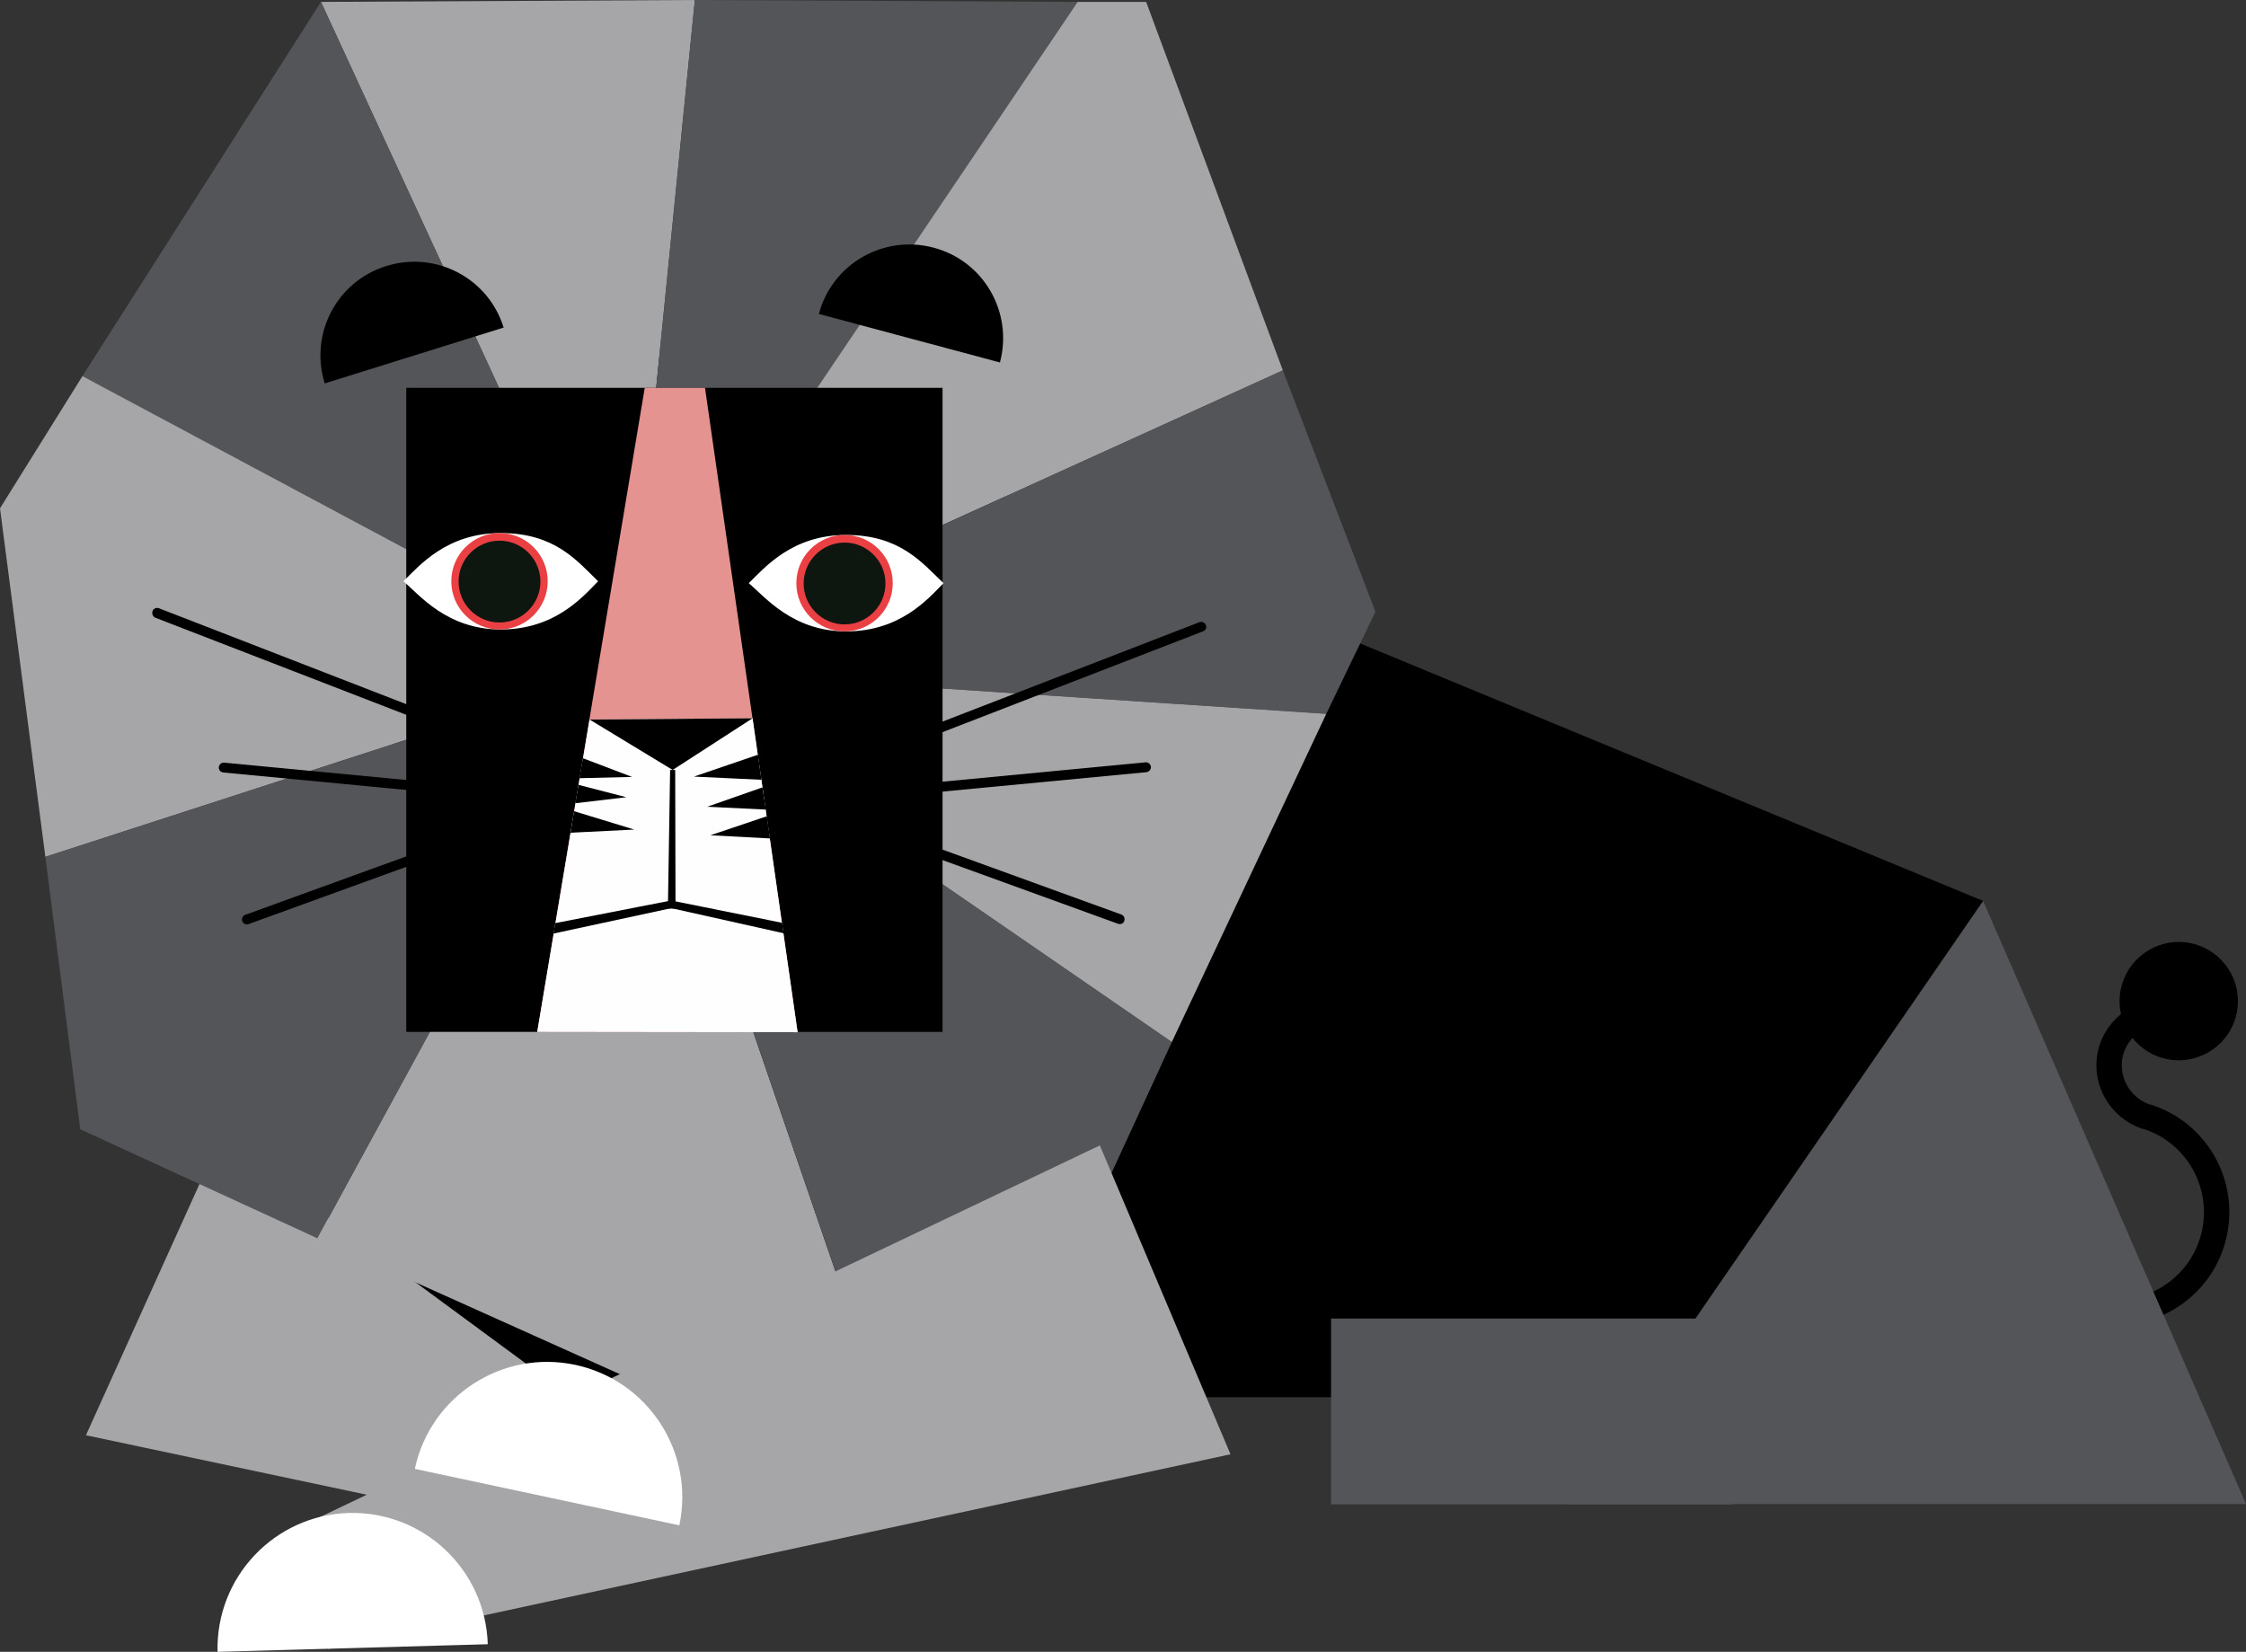<svg xmlns="http://www.w3.org/2000/svg" xmlns:xlink="http://www.w3.org/1999/xlink" width="708.2" height="520.9" style="overflow:visible;enable-background:new 0 0 708.2 520.9" xml:space="preserve">
    <rect width="100%" height="100%" fill="#333333" stroke="none"/>
    <style>
        .st1,.st3,.st4{clip-path:url(#SVGID_2_)}.st1{fill:none;stroke:#000;stroke-width:8;stroke-miterlimit:10}.st3,.st4{fill:#535558}.st4{fill:#a6a6a8}.st5{fill:#545558}.st10,.st11,.st12,.st5,.st6{clip-path:url(#SVGID_2_)}.st10,.st11,.st12{fill:#fff}.st11,.st12{fill:#ea4043}.st12{fill:#0e170f}
    </style>
    <path style="fill:#010001" d="M664.8 440.6H34.7l147.4-339.7 443.2 183.2z"/>
    <defs>
        <path id="SVGID_1_" d="M0 0h708.2v520.9H0z"/>
    </defs>
    <clipPath id="SVGID_2_">
        <use xlink:href="#SVGID_1_" style="overflow:visible"/>
    </clipPath>
    <path class="st1" d="M687.1 319.8c-8.9-2.8-18.4 2.2-21.3 11.1-2.8 8.9 2.2 18.4 11.1 21.3"/>
    <path class="st1" d="M657.9 412.4c16.6 5.2 34.4-4 39.6-20.7 5.2-16.6-4-34.4-20.7-39.6"/>
    <path d="M692.6 297.9c-9.8-3.1-20.3 2.4-23.4 12.2-3.1 9.8 2.4 20.3 12.2 23.4 9.8 3.1 20.3-2.4 23.4-12.2 3.1-9.8-2.4-20.3-12.2-23.4" style="clip-path:url(#SVGID_2_);fill:#010001"/>
    <path class="st3" d="M419.7 415.8h126.4v58.6H419.7z"/>
    <path class="st3" d="m625.3 284.1-131 190.2h213.9z"/>
    <path class="st4" d="M183.8 485.8 27.1 452.6 69.4 359l123.2 90.7zM101.2.6l96.9 210L219.1 0z"/>
    <path class="st5" d="m339.8.6-141.7 210L219.1 0z"/>
    <path class="st4" d="m404.5 116.8-206.4 93.8L339.8.6h21.6z"/>
    <path class="st5" d="m101.2.6 96.9 210-172.1-92z"/>
    <path class="st4" d="M198.1 210.6 14.3 270.2 0 160.3l26-41.7z"/>
    <path class="st5" d="m100.1 390.5 98-179.9-183.8 59.6 11 85.9z"/>
    <path class="st4" d="m270.4 421.2-72.3-210.6-98 179.9 122.2 54.9z"/>
    <path class="st5" d="m369.5 328.6-26.1 56.7-73 35.9-72.3-210.6zM418.2 225.1l-220.1-14.5 206.4-93.8 29.2 76.1z"/>
    <path class="st4" d="m369.5 328.6 48.7-103.5-220.1-14.5z"/>
    <path class="st6" d="M102.4 120.9c-4.9-15.6 3.8-32.2 19.4-37 15.6-4.9 32.2 3.8 37 19.4"/>
    <path d="M258.2 99c4.2-15.8 20.4-25.1 36.2-20.9 15.8 4.2 25.1 20.4 20.9 36.2" style="clip-path:url(#SVGID_2_);fill:#010000"/>
    <path class="st6" d="M128.1 122.3h169.1v203.1H128.1z"/>
    <path style="clip-path:url(#SVGID_2_);fill:#e59391" d="m251.5 325.5-82.1-.1 33.9-203.1h19z"/>
    <path style="clip-path:url(#SVGID_2_);fill:#fffeff" d="m251.5 325.5-82.1-.1 16.5-98.5 51.4-.4z"/>
    <path class="st6" d="m212.1 242.8-26.2-15.9 51.4-.4zM181 255.8l-1.1 6.8 20.1-1zM183.8 239.1l-1.1 6.3 16.6-.4zM182.4 247.5l-1 5.8 16.1-1.9zM239 238l1.1 7.9-21.3-1zM240.4 248.3l1.1 7-18.5-.9zM241.8 257.4l1 7-18.8-1zM247.1 294.3l-36.7-8.2.9-2.2 35.3 7.1z"/>
    <path class="st6" d="m174.5 294.4.6-3.3 37.4-7.3.5 2.3z"/>
    <path class="st6" d="M213 286.5h-2.4l.7-43.7h1.6z"/>
    <path class="st10" d="M188.6 183.3c-5 5.1-13.7 15.2-30.7 15.2s-25.6-10.9-30.7-15.2c5.1-5 13.7-15.2 30.7-15.2s23.9 8.6 30.7 15.2"/>
    <path class="st11" d="M172.7 183.3c0 8.4-6.8 15.2-15.2 15.2s-15.2-6.8-15.2-15.2c0-8.4 6.8-15.2 15.2-15.2s15.2 6.8 15.2 15.2"/>
    <path class="st12" d="M170.4 183.4c0 7.1-5.8 12.9-12.9 12.9-7.1 0-12.9-5.8-12.9-12.9 0-7.1 5.8-12.9 12.9-12.9 7.1 0 12.9 5.8 12.9 12.9"/>
    <path class="st10" d="M297.5 183.9c-5 5.1-13.7 15.2-30.7 15.2-16.9 0-25.6-10.9-30.7-15.2 5.1-5 13.7-15.2 30.7-15.2 16.9 0 23.8 8.6 30.7 15.2"/>
    <path class="st11" d="M281.5 183.9c0 8.4-6.8 15.2-15.2 15.2-8.4 0-15.2-6.8-15.2-15.2 0-8.4 6.8-15.2 15.2-15.2 8.4 0 15.2 6.8 15.2 15.2"/>
    <path class="st12" d="M279.2 184c0 7.1-5.8 12.9-12.9 12.9-7.1 0-12.9-5.8-12.9-12.9 0-7.1 5.8-12.9 12.9-12.9 7.1 0 12.9 5.8 12.9 12.9"/>
    <path style="clip-path:url(#SVGID_2_);fill:#a6a5a8" d="M103.5 520 388 458.6l-41.2-97.4L91 483.1z"/>
    <path class="st10" d="M68.6 520.9c-.6-23.5 17.9-43.1 41.4-43.8 23.5-.6 43.1 17.9 43.8 41.4M130.8 463.2c4.9-23 27.6-37.7 50.6-32.8 23 4.9 37.7 27.6 32.8 50.6"/>
    <path class="st6" d="m379.3 199.1-112.4 43.5c-.8.3-1.7-.1-2-.9-.3-.8.1-1.7.9-2l112.4-43.5c.8-.3 1.7.1 2 .9.4.8 0 1.7-.9 2M361.5 243.5l-79.7 7.6c-.9.1-1.6-.6-1.7-1.4-.1-.9.6-1.6 1.4-1.7l79.7-7.6c.9-.1 1.6.6 1.7 1.4.1.8-.6 1.6-1.4 1.7M352.5 291.3 277.3 264c-.8-.3-1.2-1.2-.9-2 .3-.8 1.2-1.2 2-.9l75.2 27.3c.8.3 1.2 1.2.9 2-.2.8-1.1 1.2-2 .9M49 194.8l112.4 43.5c.8.3 1.7-.1 2-.9.3-.8-.1-1.7-.9-2L50.1 191.8c-.8-.3-1.7.1-2 .9-.3.8.1 1.8.9 2.1M70.4 243.6l79.7 7.6c.9.1 1.6-.6 1.7-1.4.1-.9-.6-1.6-1.4-1.7l-79.7-7.6c-.9-.1-1.6.6-1.7 1.4-.1.8.5 1.6 1.4 1.7M78.4 291.4l75.2-27.3c.8-.3 1.2-1.2.9-2-.3-.8-1.2-1.2-2-.9l-75.2 27.3c-.8.3-1.2 1.2-.9 2 .3.8 1.2 1.2 2 .9"/>
</svg>
